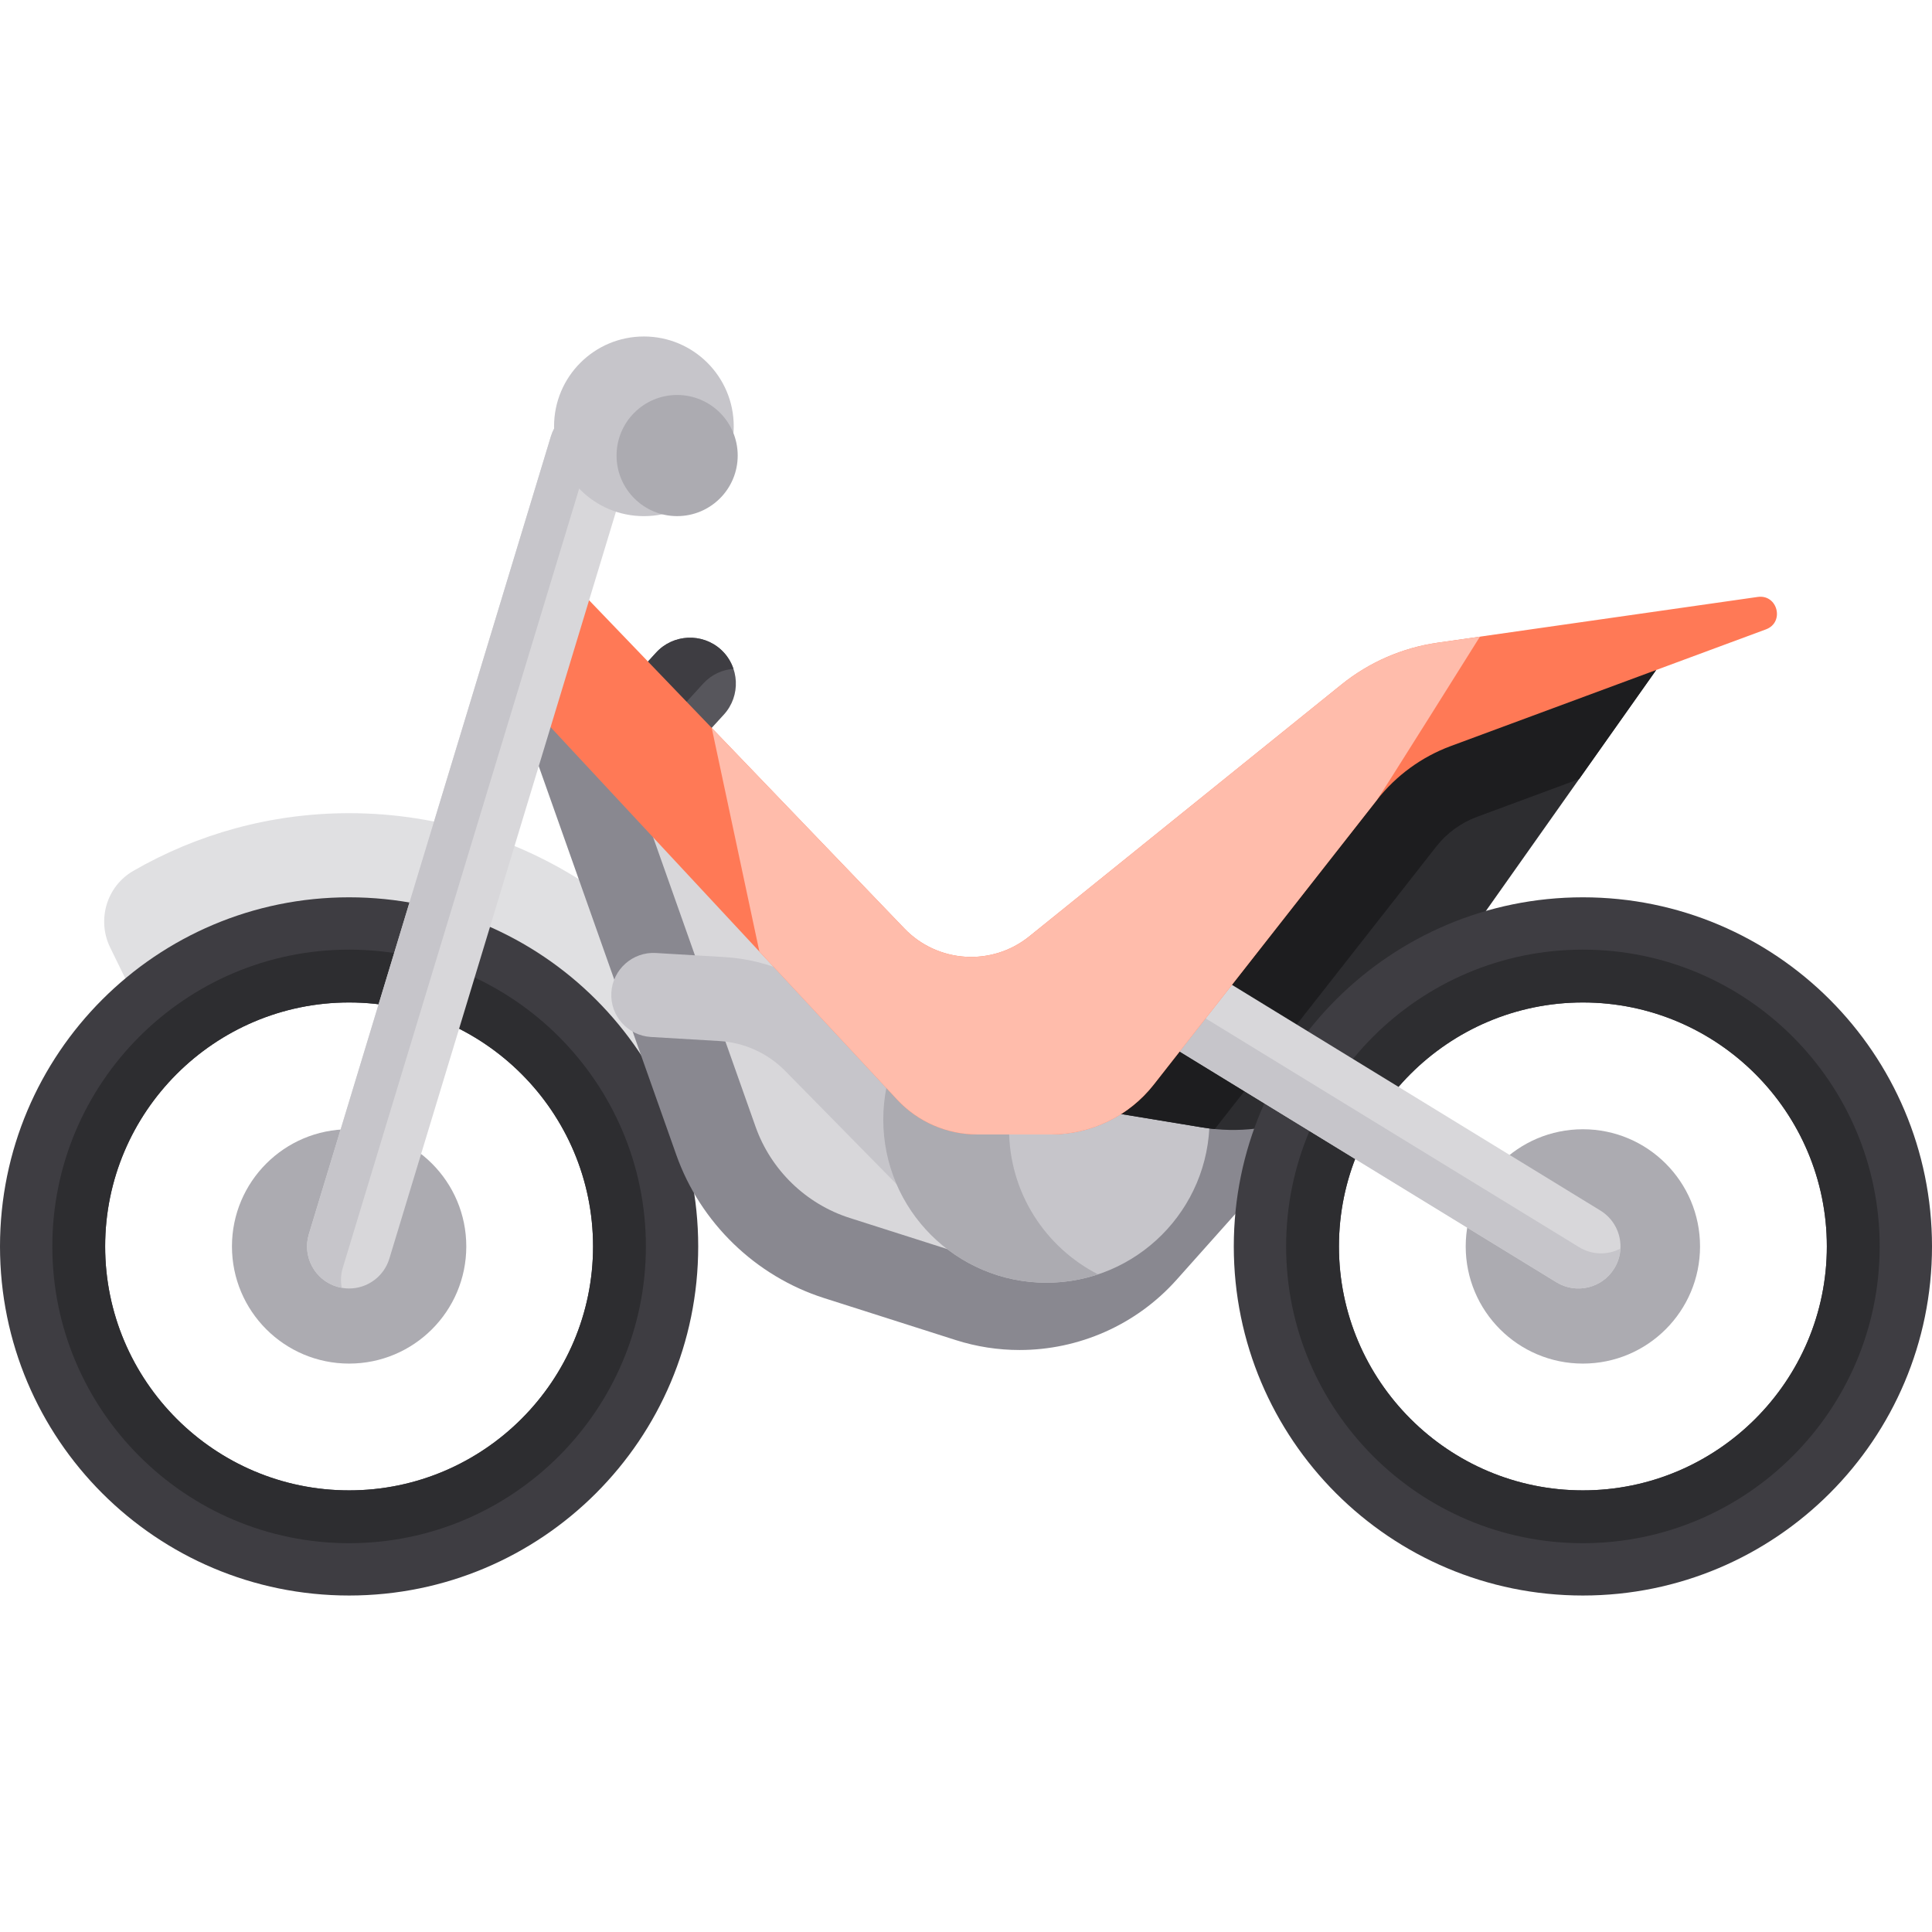 <?xml version="1.0" encoding="iso-8859-1"?>
<!-- Generator: Adobe Illustrator 19.0.0, SVG Export Plug-In . SVG Version: 6.00 Build 0)  -->
<svg version="1.1" id="Layer_1" xmlns="http://www.w3.org/2000/svg" xmlns:xlink="http://www.w3.org/1999/xlink" x="0px" y="0px"
	 viewBox="0 0 512 512" style="enable-background:new 0 0 512 512;" xml:space="preserve">
<circle style="fill:#ACABB1;" cx="92.521" cy="330.315" r="31.05"/>
<path style="fill:#E0E0E2;" d="M92.516,243.37c41.809,0,76.81,29.666,85.084,69.051l11.593-3.347
	c8.887-2.566,13.548-12.233,10.147-20.836c-16.819-42.554-58.362-72.735-106.823-72.735c-20.817,0-40.355,5.572-57.207,15.301
	c-7.066,4.08-9.691,12.995-6.103,20.322l6.563,13.4C51.011,251.36,70.842,243.37,92.516,243.37z"/>
<path style="fill:#3E3D42;" d="M92.516,237.797C41.422,237.797,0,279.217,0,330.313s41.422,92.516,92.516,92.516
	s92.516-41.422,92.516-92.516C185.034,279.217,143.612,237.797,92.516,237.797z M92.516,394.963c-35.648,0-64.65-29.002-64.65-64.65
	s29.002-64.65,64.65-64.65s64.65,29.002,64.65,64.65S128.165,394.963,92.516,394.963z"/>
<path style="fill:#2D2D30;" d="M171.167,330.313c0-43.369-35.283-78.65-78.65-78.65s-78.65,35.283-78.65,78.65
	s35.283,78.65,78.65,78.65S171.167,373.681,171.167,330.313z M92.516,394.963c-35.648,0-64.65-29.002-64.65-64.65
	s29.002-64.65,64.65-64.65s64.65,29.002,64.65,64.65S128.165,394.963,92.516,394.963z"/>
<path style="fill:#57565C;" d="M169.267,196.044L169.267,196.044c-4.942-4.511-5.294-12.247-0.783-17.189l5.394-5.908
	c4.511-4.942,12.247-5.294,17.189-0.783l0,0c4.942,4.511,5.294,12.247,0.783,17.189l-5.394,5.908
	C181.943,200.204,174.209,200.557,169.267,196.044z"/>
<path style="fill:#3E3D42;" d="M180.984,187.045l5.394-5.908c2.149-2.355,5.031-3.654,7.993-3.895
	c-0.636-1.888-1.737-3.645-3.305-5.076c-4.942-4.511-12.676-4.16-17.189,0.783l-5.394,5.908c-4.511,4.942-4.16,12.676,0.783,17.189
	c2.588,2.362,5.939,3.378,9.194,3.113C177.094,195.095,177.904,190.42,180.984,187.045z"/>
<circle style="fill:#ACABB1;" cx="419.479" cy="330.315" r="31.05"/>
<polygon style="fill:#D8D7DA;" points="156.664,189.08 199.153,319.867 273.463,350.335 360.454,276.024 249.416,263.681 "/>
<path style="fill:#898890;" d="M270.19,357.766c-5.647,0-11.344-0.859-16.899-2.63l-34.906-11.134
	c-18.163-5.793-32.804-19.982-39.164-37.956l-42.965-121.421l21.018-7.437l42.964,121.42c4.048,11.438,13.364,20.468,24.923,24.155
	l34.906,11.134c12.551,4.003,26.34,0.238,35.114-9.597l48.365-54.21l16.635,14.841l-48.365,54.21
	C301.071,351.183,285.823,357.766,270.19,357.766z"/>
<g>
	<path style="fill:#C6C5CA;" d="M248.217,319.867c-2.885,0-5.767-1.113-7.95-3.332l-32.153-32.702
		c-4.653-4.733-10.865-7.555-17.491-7.949l-18.139-1.076c-6.146-0.365-10.832-5.642-10.468-11.787
		c0.366-6.146,5.687-10.826,11.786-10.467l18.14,1.076c12.148,0.721,23.537,5.897,32.068,14.573l32.153,32.703
		c4.316,4.39,4.256,11.447-0.134,15.763C253.86,318.803,251.038,319.867,248.217,319.867z"/>
	<circle style="fill:#C6C5CA;" cx="277.314" cy="296.7" r="43.233"/>
</g>
<path style="fill:#ACABB1;" d="M267.411,299.209c0-19.094,12.385-35.287,29.555-41.01c-5.899-3.017-12.575-4.731-19.657-4.731
	c-23.877,0-43.232,19.356-43.232,43.232c0,23.876,19.356,43.233,43.232,43.233c4.782,0,9.377-0.788,13.677-2.221
	C276.996,330.552,267.411,316.004,267.411,299.209z"/>
<path style="fill:#2D2D30;" d="M282.009,292.743l36.628,6.038c18.957,3.125,38.034-4.854,49.122-20.545l71.14-100.674l-64.746,5.945
	L282.009,292.743z"/>
<path style="fill:#1D1D1F;" d="M374.154,183.507l-92.146,109.236l36.628,6.038c1.095,0.18,2.191,0.32,3.286,0.427l58.703-74.86
	c2.806-3.579,6.545-6.306,10.811-7.885l27.053-10.016l20.41-28.884L374.154,183.507z"/>
<path style="fill:#3E3D42;" d="M419.484,237.797c-51.096,0-92.516,41.422-92.516,92.516c0,51.096,41.422,92.516,92.516,92.516
	c51.096,0,92.516-41.422,92.516-92.516C512,279.217,470.578,237.797,419.484,237.797z M419.483,394.963
	c-35.648,0-64.65-29.002-64.65-64.65s29.002-64.65,64.65-64.65s64.65,29.002,64.65,64.65S455.132,394.963,419.483,394.963z"/>
<path style="fill:#2D2D30;" d="M498.134,330.313c0-43.369-35.283-78.65-78.65-78.65s-78.65,35.283-78.65,78.65
	s35.283,78.65,78.65,78.65S498.134,373.681,498.134,330.313z M419.484,394.963c-35.648,0-64.65-29.002-64.65-64.65
	s29.002-64.65,64.65-64.65s64.65,29.002,64.65,64.65S455.132,394.963,419.484,394.963z"/>
<path style="fill:#D8D7DA;" d="M424.125,320.809L307.79,249.545c-4.548,5.198-9.796,11.229-14.849,17.047l119.538,73.226
	c5.249,3.216,12.111,1.568,15.327-3.682c0.588-0.961,1.014-1.977,1.285-3.014C430.297,328.497,428.412,323.436,424.125,320.809z"/>
<path style="fill:#C6C5CA;" d="M418.479,330.516l-118.175-72.392c-2.433,2.794-4.92,5.655-7.363,8.468l119.538,73.226
	c5.249,3.216,12.111,1.568,15.327-3.682c0.588-0.961,1.014-1.976,1.285-3.014c0.192-0.735,0.297-1.48,0.335-2.225
	C426.075,332.63,421.931,332.631,418.479,330.516z"/>
<path style="fill:#FF7956;" d="M153.222,156.064l86.457,89.996c8.813,9.175,23.179,10.085,33.081,2.097l82.748-66.751
	c7.34-5.921,16.143-9.752,25.479-11.086l84.822-12.124c5.29-0.756,7.191,6.739,2.179,8.595l-83.496,30.915
	c-7.732,2.863-14.517,7.813-19.604,14.3l-59.126,75.401c-6.55,8.353-16.577,13.232-27.192,13.232h-19.609
	c-8.049,0-15.734-3.347-21.217-9.239l-99.53-106.966L153.222,156.064z"/>
<path style="fill:#D8D7DA;" d="M92.521,341.463c-1.072,0-2.161-0.156-3.241-0.483c-5.892-1.787-9.218-8.012-7.431-13.902
	l64.147-211.45c1.786-5.892,8.014-9.217,13.902-7.431c5.892,1.787,9.218,8.012,7.431,13.902l-64.146,211.45
	C101.723,338.361,97.302,341.463,92.521,341.463z"/>
<path style="fill:#C6C5CA;" d="M90.851,335.949l64.147-211.45c1.655-5.462,7.129-8.71,12.61-7.734
	c-0.757-3.933-3.609-7.326-7.708-8.57c-5.89-1.786-12.117,1.539-13.902,7.431L81.85,327.077c-1.787,5.891,1.539,12.115,7.431,13.902
	c0.43,0.13,0.861,0.226,1.293,0.303C90.242,339.563,90.307,337.742,90.851,335.949z"/>
<path style="fill:#FFBCAB;" d="M382.355,170.126l-1.368,0.196c-9.337,1.334-18.139,5.164-25.479,11.086l-82.748,66.751
	c-9.902,7.987-24.267,7.076-33.081-2.097l-51.068-53.158l0,0l12.636,59.278l36.495,39.222c5.483,5.893,13.169,9.239,21.217,9.239
	h19.609c10.615,0,20.641-4.879,27.192-13.233l59.126-75.401c0.969-1.235,27.31-43.287,27.31-43.287L382.355,170.126z"/>
<circle style="fill:#C6C5CA;" cx="170.639" cy="112.978" r="23.807"/>
<circle style="fill:#ACABB1;" cx="179.447" cy="120.725" r="16.052"/>
<g>
</g>
<g>
</g>
<g>
</g>
<g>
</g>
<g>
</g>
<g>
</g>
<g>
</g>
<g>
</g>
<g>
</g>
<g>
</g>
<g>
</g>
<g>
</g>
<g>
</g>
<g>
</g>
<g>
</g>
</svg>
